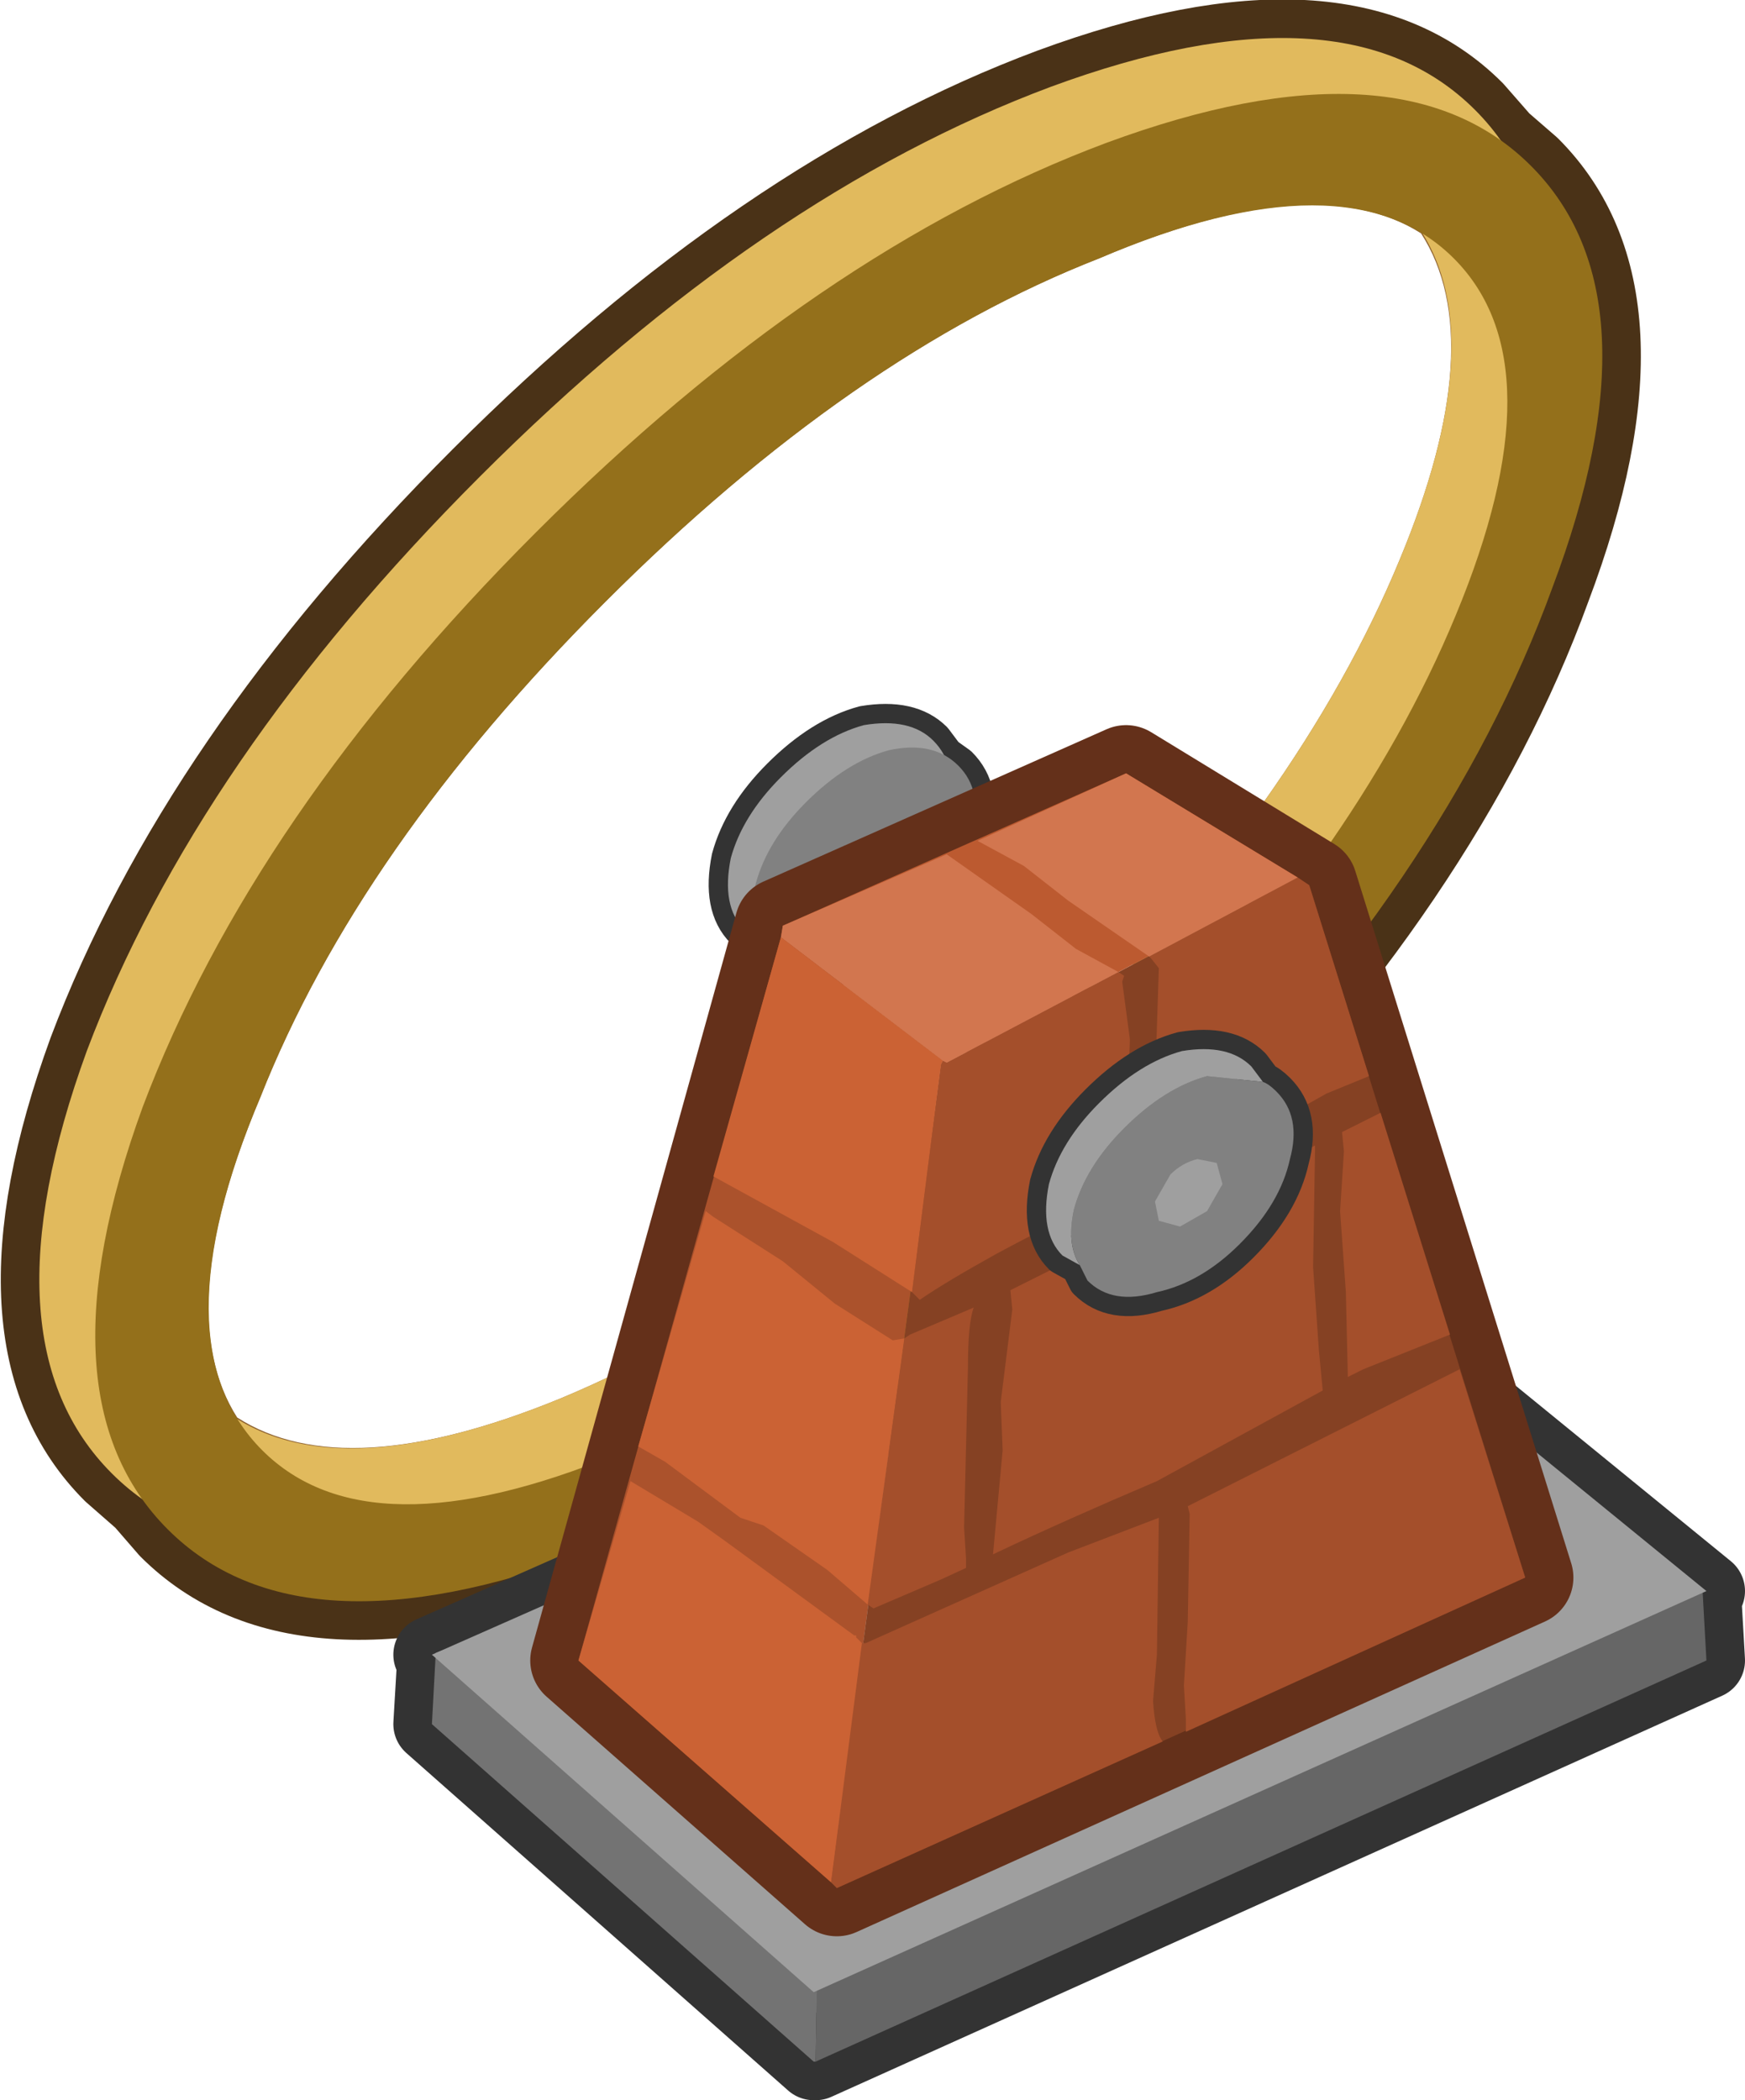 <?xml version="1.0" encoding="UTF-8" standalone="no"?>
<svg xmlns:xlink="http://www.w3.org/1999/xlink" height="54.45px" width="45.25px" xmlns="http://www.w3.org/2000/svg">
  <g transform="matrix(1.0, 0.0, 0.0, 1.0, -14.95, -8.95)">
    <path d="M55.2 24.2 Q52.45 31.75 45.15 39.05 37.8 46.4 30.2 49.2 22.7 52.0 19.3 48.6 L18.65 47.85 17.85 47.15 Q14.45 43.75 17.2 36.2 20.05 28.65 27.4 21.3 34.7 14.0 42.2 11.2 49.8 8.4 53.2 11.8 L53.9 12.6 54.65 13.25 Q58.05 16.65 55.2 24.2 M51.25 23.45 Q53.6 17.8 51.8 15.0 49.05 13.25 43.45 15.65 37.05 18.15 30.65 24.55 24.25 30.95 21.7 37.4 19.35 42.95 21.1 45.7 23.9 47.5 29.5 45.2 35.85 42.55 42.25 36.15 48.65 29.75 51.25 23.45" fill="#8b5f2d" fill-rule="evenodd" stroke="none"/>
    <path d="M55.2 24.2 Q52.45 31.75 45.15 39.05 37.8 46.4 30.2 49.2 22.7 52.0 19.3 48.6 L18.65 47.85 17.85 47.15 Q14.45 43.75 17.2 36.2 20.05 28.65 27.4 21.3 34.7 14.0 42.2 11.2 49.8 8.4 53.2 11.8 L53.9 12.6 54.65 13.25 Q58.05 16.65 55.2 24.2 Z" fill="none" stroke="#4a3217" stroke-linecap="round" stroke-linejoin="round" stroke-width="2.0"/>
    <path d="M43.7 37.6 Q36.35 44.95 28.75 47.75 21.25 50.55 17.85 47.15 14.45 43.75 17.2 36.2 20.05 28.65 27.4 21.3 34.7 14.0 42.2 11.2 49.8 8.4 53.2 11.8 56.6 15.2 53.75 22.75 51.0 30.3 43.7 37.6 M42.25 36.15 Q48.65 29.75 51.25 23.45 53.95 16.95 51.2 14.2 48.45 11.45 42.0 14.2 35.6 16.7 29.2 23.1 22.8 29.5 20.25 35.95 17.55 42.35 20.3 45.1 23.05 47.85 29.5 45.2 35.85 42.55 42.25 36.15" fill="#e1ba5d" fill-rule="evenodd" stroke="none"/>
    <path d="M45.15 39.05 Q37.8 46.4 30.2 49.2 22.7 52.0 19.3 48.6 15.9 45.2 18.65 37.65 21.5 30.1 28.85 22.75 36.15 15.45 43.65 12.65 51.25 9.85 54.65 13.25 58.05 16.65 55.2 24.2 52.45 31.75 45.15 39.05 M43.7 37.6 Q50.1 31.2 52.7 24.9 55.4 18.4 52.65 15.65 49.9 12.9 43.45 15.65 37.05 18.15 30.65 24.55 24.25 30.95 21.7 37.4 19.0 43.8 21.75 46.55 24.5 49.3 30.95 46.65 37.3 44.0 43.7 37.6" fill="#94701b" fill-rule="evenodd" stroke="none"/>
    <path d="M41.85 36.85 Q41.35 36.85 41.0 36.5 L38.0 33.5 Q37.35 33.85 36.7 34.0 35.55 34.35 34.9 33.7 L34.65 33.35 34.25 33.05 Q33.65 32.45 33.9 31.2 34.2 30.1 35.2 29.1 36.25 28.05 37.35 27.75 38.55 27.55 39.15 28.15 L39.45 28.55 39.8 28.8 Q40.45 29.45 40.15 30.55 L39.7 31.7 42.75 34.75 Q43.1 35.1 43.1 35.6 43.15 36.15 42.8 36.5 42.45 36.85 41.85 36.85" fill="#9f9f9f" fill-rule="evenodd" stroke="none"/>
    <path d="M41.85 36.85 Q42.45 36.85 42.8 36.5 43.15 36.15 43.1 35.6 43.1 35.1 42.75 34.75 L39.7 31.7 40.15 30.55 Q40.45 29.45 39.8 28.8 L39.45 28.55 39.15 28.15 Q38.55 27.55 37.35 27.75 36.25 28.05 35.2 29.1 34.2 30.1 33.9 31.2 33.65 32.45 34.25 33.05 L34.65 33.35 34.9 33.7 Q35.55 34.35 36.7 34.0 37.35 33.85 38.0 33.5 L41.0 36.5 Q41.35 36.85 41.85 36.85 Z" fill="none" stroke="#333333" stroke-linecap="round" stroke-linejoin="round" stroke-width="1.0"/>
    <path d="M39.55 29.95 Q39.3 31.1 38.25 32.15 37.25 33.15 36.1 33.4 34.9 33.7 34.25 33.05 33.65 32.45 33.9 31.2 34.2 30.1 35.2 29.1 36.25 28.05 37.35 27.75 38.55 27.55 39.15 28.15 39.8 28.8 39.55 29.95" fill="#9f9f9f" fill-rule="evenodd" stroke="none"/>
    <path d="M40.15 30.55 Q39.9 31.7 38.85 32.75 37.85 33.75 36.7 34.0 35.55 34.35 34.9 33.7 34.25 33.05 34.55 31.85 34.85 30.75 35.85 29.75 36.9 28.7 38.0 28.4 39.15 28.15 39.8 28.8 40.45 29.45 40.15 30.55" fill="#818181" fill-rule="evenodd" stroke="none"/>
    <path d="M43.1 35.6 Q43.15 36.15 42.8 36.5 42.45 36.85 41.85 36.85 41.35 36.85 41.0 36.5 L37.35 32.85 Q37.0 32.5 36.95 31.95 37.0 31.4 37.35 31.05 37.7 30.7 38.2 30.7 38.75 30.75 39.1 31.1 L42.75 34.75 Q43.1 35.1 43.1 35.6" fill="#9f9f9f" fill-rule="evenodd" stroke="none"/>
    <path d="M36.1 62.4 L36.05 62.4 26.15 53.65 26.25 51.95 26.15 51.85 48.9 41.8 59.2 50.2 59.1 50.25 59.2 52.0 36.1 62.4" fill="#737373" fill-rule="evenodd" stroke="none"/>
    <path d="M36.1 62.4 L59.2 52.0 59.1 50.25 59.2 50.2 48.9 41.8 26.15 51.85 26.25 51.95 26.15 53.65 36.05 62.4 36.1 62.4 Z" fill="none" stroke="#333333" stroke-linecap="round" stroke-linejoin="round" stroke-width="2.0"/>
    <path d="M28.75 50.9 L36.15 59.25 36.15 59.5 36.1 62.4 36.05 62.4 26.15 53.65 26.25 51.8 28.75 50.9" fill="#737373" fill-rule="evenodd" stroke="none"/>
    <path d="M36.1 62.4 L36.15 59.5 36.15 59.25 28.75 50.9 48.9 43.6 59.1 50.2 59.2 52.0 36.1 62.4" fill="#666666" fill-rule="evenodd" stroke="none"/>
    <path d="M36.05 60.6 L26.15 51.85 48.9 41.8 59.2 50.2 36.05 60.6" fill="#9f9f9f" fill-rule="evenodd" stroke="none"/>
    <path d="M48.9 31.9 L54.5 49.85 36.65 57.9 29.95 52.0 35.25 32.95 44.15 29.0 48.9 31.9 Z" fill="none" stroke="#64301a" stroke-linecap="round" stroke-linejoin="round" stroke-width="2.5"/>
    <path d="M48.6 31.7 L48.9 31.9 54.5 49.85 36.65 57.9 36.5 57.75 39.35 36.55 39.4 36.45 39.5 36.5 48.6 31.7" fill="#854123" fill-rule="evenodd" stroke="none"/>
    <path d="M35.2 33.25 L35.25 32.95 44.15 29.0 48.6 31.7 39.5 36.5 39.4 36.45 35.2 33.25" fill="#bc5a30" fill-rule="evenodd" stroke="none"/>
    <path d="M36.5 57.75 L29.95 52.0 35.2 33.25 39.4 36.45 39.35 36.55 36.5 57.75" fill="#ab522c" fill-rule="evenodd" stroke="none"/>
    <path d="M48.6 31.7 L48.9 31.9 50.45 36.85 49.35 37.3 47.75 38.2 Q47.25 38.35 44.75 39.55 L44.9 37.1 45.0 34.05 44.8 33.8 44.75 33.75 48.6 31.7 M39.4 36.45 L39.5 36.5 43.95 34.15 44.1 34.25 44.05 34.4 44.25 35.9 44.15 38.65 44.15 39.7 44.15 39.8 Q42.95 40.3 40.8 41.45 39.45 42.2 38.8 42.65 L38.6 42.45 39.35 36.55 39.4 36.45 M37.3 51.55 L37.4 51.55 42.65 49.2 45.0 48.3 44.95 51.85 44.85 53.05 Q44.9 53.85 45.1 54.1 L36.65 57.9 36.5 57.75 37.3 51.55 M49.05 38.8 L49.0 41.8 49.15 43.95 49.25 45.0 44.95 47.35 Q42.6 48.35 40.8 49.2 L40.7 49.25 40.95 46.55 40.9 45.3 41.2 42.9 41.15 42.4 44.55 40.7 49.05 38.65 49.05 38.8 M49.8 38.8 L49.75 38.3 50.75 37.8 52.55 43.55 50.3 44.45 49.9 44.65 49.9 44.6 49.85 42.45 49.7 40.35 49.8 38.8 M45.8 48.2 L45.75 48.0 52.8 44.45 54.5 49.85 45.7 53.85 45.7 53.5 45.65 52.65 45.75 51.0 45.8 48.2 M37.45 50.55 L38.4 43.65 38.55 43.55 40.2 42.85 Q40.05 43.25 40.05 44.4 L39.95 48.55 40.0 49.35 40.0 49.6 39.35 49.9 37.6 50.65 37.45 50.55" fill="#a44f2b" fill-rule="evenodd" stroke="none"/>
    <path d="M48.6 31.7 L44.75 33.75 42.65 32.3 41.5 31.4 40.3 30.75 44.15 29.0 48.6 31.7 M35.2 33.25 L35.25 32.95 39.5 31.1 41.7 32.65 42.85 33.55 43.95 34.15 39.5 36.5 39.4 36.45 35.2 33.25" fill="#d2764f" fill-rule="evenodd" stroke="none"/>
    <path d="M35.2 33.25 L39.4 36.45 39.35 36.55 38.6 42.45 36.55 41.15 33.45 39.45 35.2 33.25 M37.3 51.55 L36.5 57.75 29.95 52.0 31.3 47.35 33.05 48.4 33.75 48.9 37.1 51.35 37.15 51.35 37.15 51.4 37.3 51.55 M37.45 50.55 L36.4 49.65 34.75 48.5 34.15 48.3 32.2 46.85 31.5 46.45 33.25 40.35 33.45 40.5 35.25 41.65 36.6 42.75 38.1 43.7 38.4 43.65 37.45 50.55" fill="#cb6234" fill-rule="evenodd" stroke="none"/>
    <path d="M47.7 37.0 Q47.85 37.05 48.05 37.25 48.7 37.9 48.4 39.0 48.15 40.15 47.1 41.2 46.1 42.2 44.95 42.45 43.8 42.8 43.15 42.15 L42.95 41.75 42.5 41.5 Q41.9 40.9 42.15 39.65 42.45 38.55 43.45 37.55 44.5 36.5 45.6 36.2 46.8 36.0 47.4 36.6 L47.7 37.0" fill="#818181" fill-rule="evenodd" stroke="none"/>
    <path d="M47.7 37.0 Q47.85 37.05 48.05 37.25 48.7 37.9 48.4 39.0 48.15 40.15 47.1 41.2 46.1 42.2 44.95 42.45 43.8 42.8 43.15 42.15 L42.95 41.75 42.5 41.5 Q41.9 40.9 42.15 39.65 42.45 38.55 43.45 37.55 44.5 36.5 45.6 36.2 46.8 36.0 47.4 36.6 L47.7 37.0 Z" fill="none" stroke="#333333" stroke-linecap="round" stroke-linejoin="round" stroke-width="1.0"/>
    <path d="M42.95 41.75 L42.5 41.5 Q41.9 40.9 42.15 39.65 42.45 38.55 43.45 37.55 44.5 36.5 45.6 36.2 46.8 36.0 47.4 36.6 L47.7 37.0 46.25 36.85 Q45.15 37.15 44.1 38.2 43.1 39.2 42.8 40.3 42.6 41.2 42.95 41.75" fill="#9f9f9f" fill-rule="evenodd" stroke="none"/>
    <path d="M47.7 37.0 Q47.85 37.05 48.05 37.25 48.7 37.9 48.4 39.0 48.15 40.15 47.1 41.2 46.1 42.2 44.95 42.45 43.8 42.8 43.15 42.15 L42.95 41.75 Q42.6 41.2 42.8 40.3 43.1 39.2 44.1 38.2 45.15 37.15 46.25 36.85 L47.7 37.0" fill="#818181" fill-rule="evenodd" stroke="none"/>
    <path d="M46.5 39.1 L46.65 39.65 46.25 40.35 45.55 40.75 45.0 40.6 44.9 40.1 45.3 39.4 Q45.6 39.1 46.0 39.0 L46.5 39.1" fill="#9f9f9f" fill-rule="evenodd" stroke="none"/>
  </g>
</svg>
